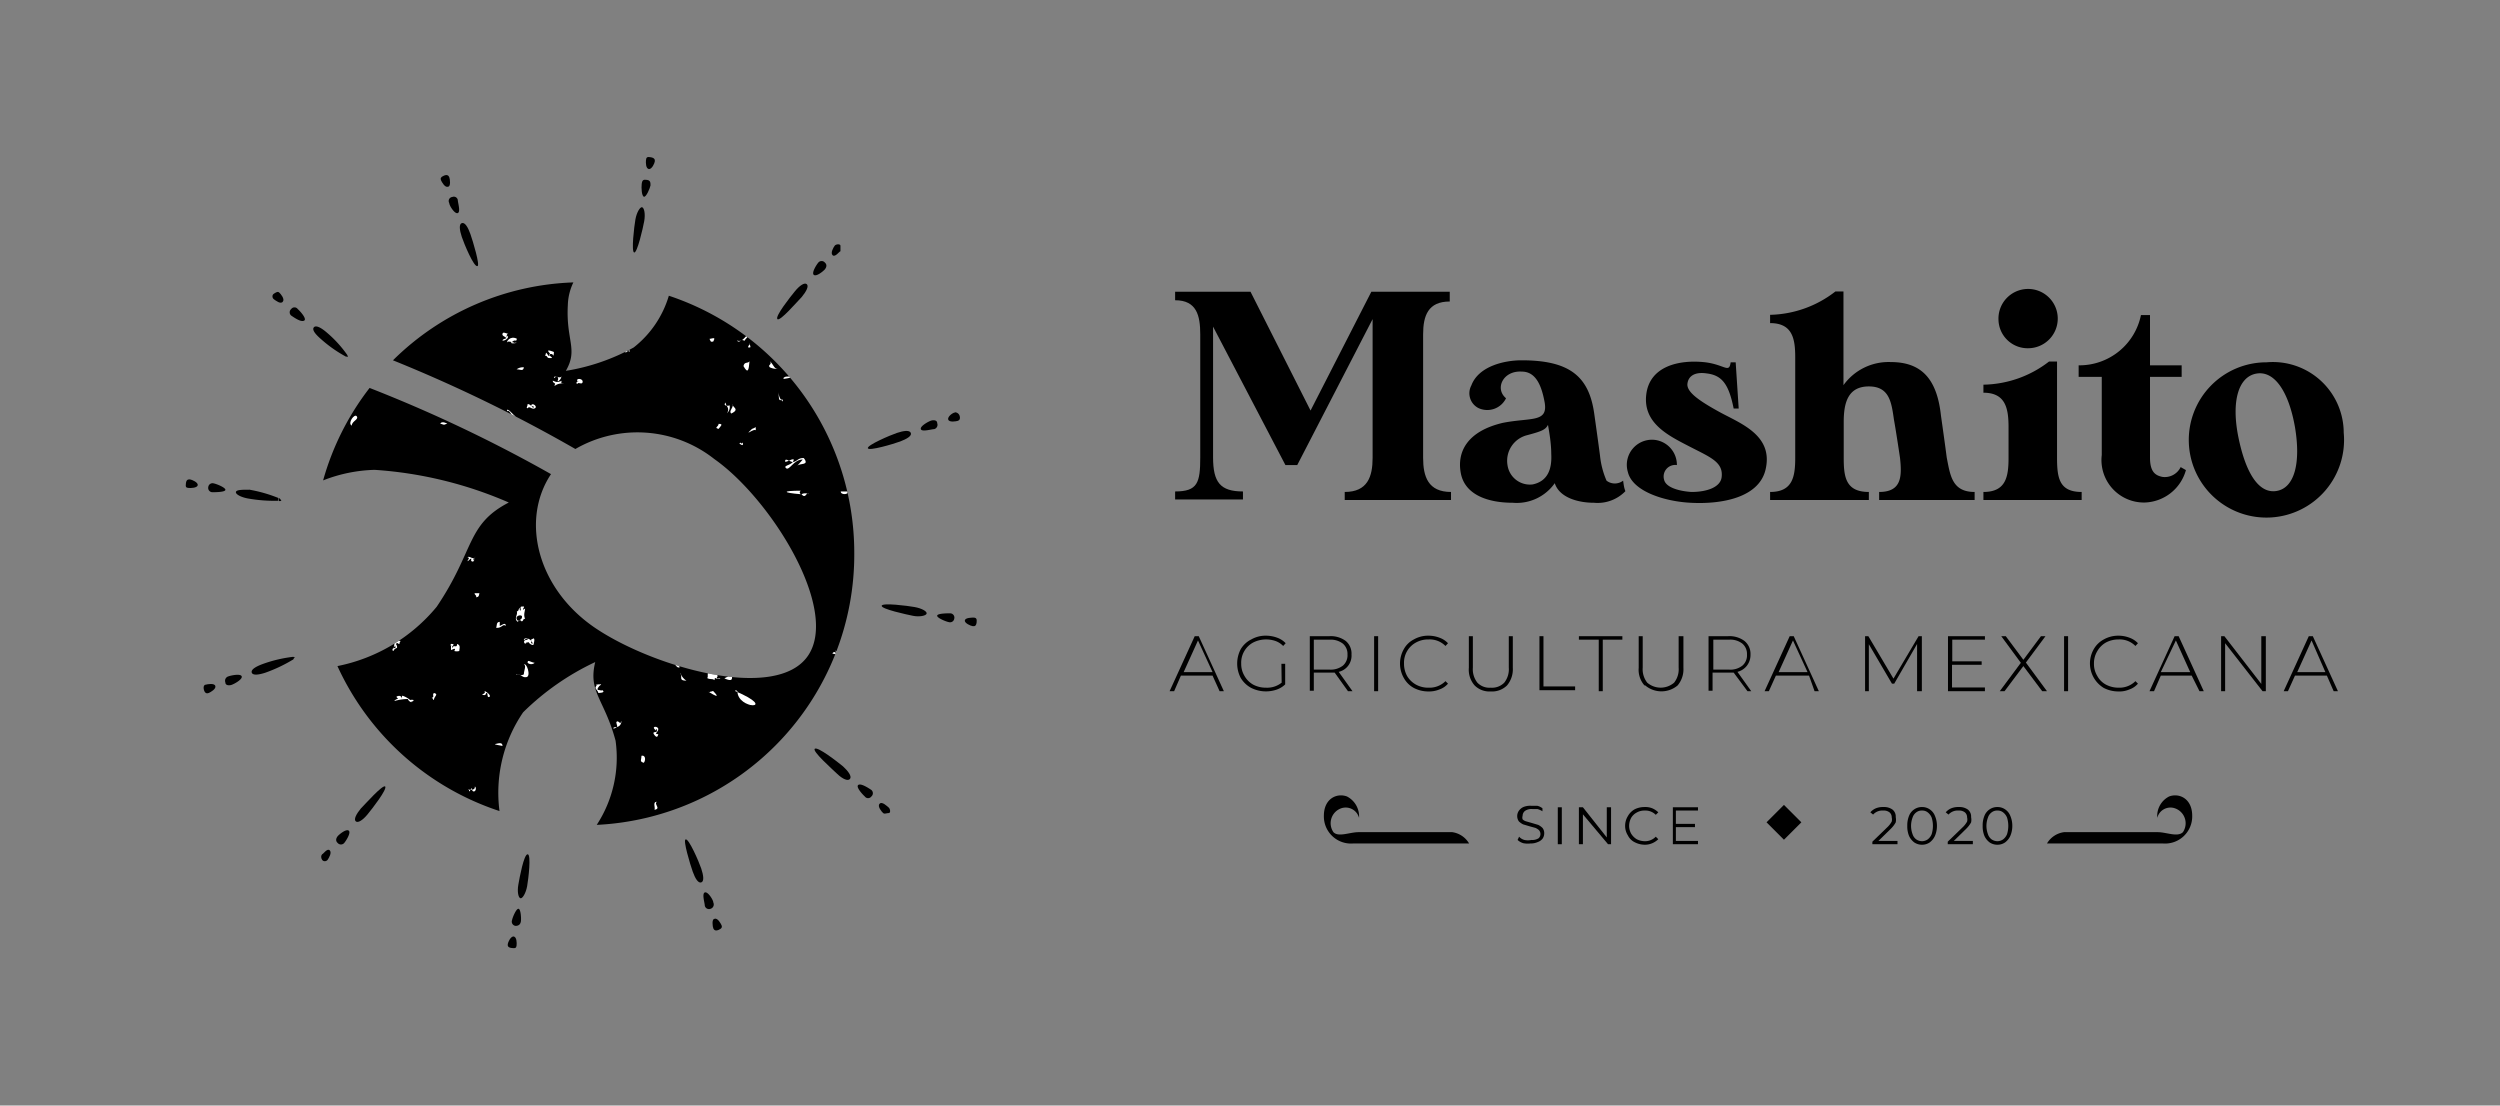 <svg xmlns="http://www.w3.org/2000/svg" xmlns:xlink="http://www.w3.org/1999/xlink" viewBox="0 0 99.5 44"><rect x="0" y="0" width="99.5" height="44" fill="#808080" stroke="none"/><defs><style>.cls-1{fill:none;}.cls-2{clip-path:url(#clip-path);}.cls-3{fill:#fff;fill-rule:evenodd;}</style><clipPath id="clip-path"><path class="cls-1" d="M34,22a10.78,10.78,0,0,0-7.38-10.23,4.09,4.09,0,0,1-1.4,2.06,8.33,8.33,0,0,1-2.7.93c.5-.86,0-1.21.08-2.62a2.21,2.21,0,0,1,.22-.9,10.72,10.72,0,0,0-7.18,3.1,58.9,58.9,0,0,1,7.26,3.53,4.94,4.94,0,0,1,5.53.4c2.26,1.59,5,6,3.72,7.84S26,26.55,23.7,25s-3-4.28-1.77-6.13a56.54,56.54,0,0,0-7.22-3.43,10.72,10.72,0,0,0-1.85,3.68,6,6,0,0,1,2.05-.42A16,16,0,0,1,20.25,20c-1.7.88-1.35,1.9-2.87,4.15a6.86,6.86,0,0,1-3.95,2.36,10.8,10.8,0,0,0,6.45,5.77,5.68,5.68,0,0,1,.94-3.93,10.33,10.33,0,0,1,2.87-2c-.29,1.2.36,1.46.81,3.13a4.89,4.89,0,0,1-.75,3.35A10.77,10.77,0,0,0,34,22Z"/></clipPath></defs><title>Mesa de trabajo 21 copia</title><g id="Capa_2" data-name="Capa 2"><path d="M56.64,13.31v4.91c0,.75.2,1.36,1.11,1.36v.32H53.52v-.32c.91,0,1.11-.61,1.11-1.36V12.7l-3,5.81h-.47L48.28,13v5.2c0,1,.29,1.36,1.19,1.36v.32h-2.7v-.32c.9,0,1-.35,1-1.36V13.31c0-.75-.14-1.36-1-1.36v-.34h3l2.39,4.73,2.42-4.73h3.12V12C56.84,12,56.64,12.56,56.64,13.31Z"/><path d="M64.69,19.55a1.54,1.54,0,0,1-1.25.46c-.64,0-1.38-.21-1.56-.78a1.85,1.85,0,0,1-1.67.78c-1,0-1.91-.32-2.07-1.18s.27-1.67,1.67-2c1.11-.22,1.8,0,1.67-.8-.11-.61-.32-1.24-.91-1.24-.75-.05-1.09.68-.63,1.06a.83.83,0,0,1-1.1.39.66.66,0,0,1-.28-.9c.29-.77,1.32-1,2-1,1.9,0,2.68.63,2.89,2.12.17,1.2.23,1.67.23,1.67a3.36,3.36,0,0,0,.26,1,.54.54,0,0,0,.66,0C64.64,19.42,64.65,19.43,64.69,19.55Zm-2.95-1.48c0-.43-.08-.87-.13-1.16-.1.19-.23.25-.83.41a1.05,1.05,0,0,0-.78,1.2.9.9,0,0,0,1,.76C61.62,19.15,61.77,18.64,61.74,18.07Z"/><path d="M70.28,18.64c-.23,1.16-1.74,1.44-3,1.37-1-.05-2.3-.44-2.49-1.22a1,1,0,0,1,1.09-1.28,1,1,0,0,1,.86,1,.46.46,0,0,0-.51.58c.07.32.62.46,1.09.49.64,0,1.15-.2,1.2-.58.08-.61-.45-.8-1.28-1.23s-1.85-.92-1.72-2.06,1.31-1.41,2.36-1.29c.77.1.94.45,1,0h.2l.12,1.84H69c-.2-1-.48-1.33-1.09-1.4-.42-.06-.71.08-.75.41s.46.68,1.28,1.13S70.56,17.31,70.28,18.64Z"/><path d="M78.59,19.58v.32h-3.8v-.32c.9,0,.91-.62.83-1.36,0,0-.16-1.08-.24-1.51-.1-.7-.18-1.33-1-1.33s-1,.63-1,1.41v1.43c0,.75.07,1.36,1,1.36v.32H70.45v-.32c.9,0,1-.61,1-1.36v-4c0-.74-.11-1.36-1-1.36v-.33a4.38,4.38,0,0,0,2.6-.93h.32v3.73a2.21,2.21,0,0,1,1.88-.92c1.2,0,1.84.64,2,2.13.17,1.19.23,1.67.23,1.67C77.62,18.92,77.69,19.58,78.59,19.58Z"/><path d="M82.85,19.58v.32H78.94v-.32c.9,0,1-.61,1-1.36V17c0-.75-.12-1.37-1-1.37v-.32a4.37,4.37,0,0,0,2.61-.92h.32v3.8C81.87,19,81.94,19.58,82.85,19.58Zm-3.31-6.84a1.18,1.18,0,1,1,1.18,1.12A1.16,1.16,0,0,1,79.54,12.74Z"/><path d="M87,18.71A1.76,1.76,0,0,1,85.37,20a1.69,1.69,0,0,1-1.72-1.89V15h-.92v-.46a2.5,2.5,0,0,0,2.48-2h.36v2h1.26V15H85.57v3.21c0,.56.2.71.49.77a.7.7,0,0,0,.73-.39Z"/><path d="M93.28,17.22a3.09,3.09,0,1,1-3.07-2.8A2.82,2.82,0,0,1,93.28,17.22ZM91.34,17c-.25-1.42-.82-2.26-1.54-2.13s-1,1.12-.71,2.54.81,2.25,1.52,2.13S91.58,18.43,91.34,17Z"/><path d="M48.26,26.89H47l-.27.62h-.18l1-2.19h.16l1,2.19h-.17Zm0-.14-.58-1.26-.57,1.26Z"/><path d="M51,26.42h.15v.82a.93.93,0,0,1-.35.21,1.31,1.31,0,0,1-1-.07,1.08,1.08,0,0,1-.42-.4,1.23,1.23,0,0,1,0-1.14,1,1,0,0,1,.42-.39,1.14,1.14,0,0,1,.58-.15,1.29,1.29,0,0,1,.45.08.87.87,0,0,1,.34.22l-.1.11a.79.79,0,0,0-.31-.2,1.15,1.15,0,0,0-.88.06.91.91,0,0,0-.48.84.92.92,0,0,0,.13.49.91.91,0,0,0,.35.35,1.07,1.07,0,0,0,.51.12.92.92,0,0,0,.62-.2Z"/><path d="M53.65,27.51l-.53-.74-.21,0h-.62v.72h-.16V25.32h.78a1,1,0,0,1,.65.19.65.65,0,0,1,.23.54.66.66,0,0,1-.51.69l.55.77Zm-.74-.86a.79.79,0,0,0,.54-.16.54.54,0,0,0,.18-.44.54.54,0,0,0-.18-.43.79.79,0,0,0-.54-.16h-.62v1.19Z"/><path d="M54.69,25.32h.16v2.19h-.16Z"/><path d="M56.27,27.38a1,1,0,0,1-.4-.4,1.16,1.16,0,0,1,0-1.14.94.94,0,0,1,.4-.39,1.14,1.14,0,0,1,.58-.15,1.23,1.23,0,0,1,.44.08.87.87,0,0,1,.34.22l-.1.11a.88.88,0,0,0-.67-.26,1,1,0,0,0-.5.12.91.91,0,0,0-.48.84,1,1,0,0,0,.12.49.93.93,0,0,0,.36.35,1,1,0,0,0,.5.12.9.9,0,0,0,.67-.26l.1.1a.79.79,0,0,1-.34.23,1.08,1.08,0,0,1-.44.08A1.24,1.24,0,0,1,56.27,27.38Z"/><path d="M58.69,27.28a.94.94,0,0,1-.23-.7V25.32h.16v1.25a.86.86,0,0,0,.18.6.66.66,0,0,0,.53.2.68.68,0,0,0,.54-.2.86.86,0,0,0,.18-.6V25.32h.16v1.26a1,1,0,0,1-.23.7.85.85,0,0,1-.65.24A.83.83,0,0,1,58.69,27.28Z"/><path d="M61.27,25.32h.16v2h1.26v.15H61.27Z"/><path d="M63.63,25.46h-.79v-.14h1.73v.14h-.78v2.05h-.16Z"/><path d="M65.45,27.28a.94.94,0,0,1-.23-.7V25.32h.16v1.25a.86.86,0,0,0,.18.6.82.82,0,0,0,1.07,0,.86.86,0,0,0,.18-.6V25.32H67v1.26a1,1,0,0,1-.23.7,1,1,0,0,1-1.29,0Z"/><path d="M69.55,27.51,69,26.77l-.22,0h-.62v.72H68V25.32h.78a1,1,0,0,1,.65.19.66.66,0,0,1,.24.54.7.7,0,0,1-.14.44.69.69,0,0,1-.38.25l.55.77Zm-.74-.86a.77.77,0,0,0,.54-.16.54.54,0,0,0,.18-.44.54.54,0,0,0-.18-.43.77.77,0,0,0-.54-.16h-.62v1.19Z"/><path d="M72,26.89H70.68l-.28.62h-.17l1-2.19h.16l1,2.19h-.17Zm-.06-.14-.58-1.26-.57,1.26Z"/><path d="M76.3,27.51V25.63l-.91,1.58H75.3l-.92-1.57v1.87h-.15V25.32h.13l1,1.69,1-1.69h.13v2.19Z"/><path d="M79,27.36v.15H77.53V25.32H79v.14h-1.3v.86h1.17v.14H77.69v.9Z"/><path d="M81.28,27.51l-.75-1-.75,1h-.19l.84-1.13-.78-1.06h.18l.7.94.7-.94h.18l-.78,1.05.84,1.14Z"/><path d="M82.15,25.32h.16v2.19h-.16Z"/><path d="M83.73,27.38a1.14,1.14,0,0,1-.4-1.54,1,1,0,0,1,.4-.39,1.17,1.17,0,0,1,.58-.15,1.23,1.23,0,0,1,.44.08.87.87,0,0,1,.34.22l-.1.11a.88.88,0,0,0-.67-.26,1.06,1.06,0,0,0-.5.12.91.91,0,0,0-.35.35.92.92,0,0,0-.13.49.9.9,0,0,0,.13.49.84.84,0,0,0,.35.35,1.06,1.06,0,0,0,.5.12.9.9,0,0,0,.67-.26l.1.1a.79.79,0,0,1-.34.23,1,1,0,0,1-.44.08A1.27,1.27,0,0,1,83.73,27.38Z"/><path d="M87.23,26.89H86l-.27.62h-.18l1-2.19h.16l1,2.19h-.17Zm-.06-.14-.57-1.26L86,26.75Z"/><path d="M90.18,25.32v2.19h-.13L88.56,25.6v1.91H88.4V25.32h.13L90,27.22v-1.9Z"/><path d="M92.61,26.89H91.34l-.28.62h-.17l1-2.19h.16l1,2.19h-.17Zm-.06-.14L92,25.49l-.57,1.26Z"/><path d="M60.63,33.56a.56.56,0,0,1-.23-.13l.06-.13a.44.44,0,0,0,.21.13.66.66,0,0,0,.28,0,.46.46,0,0,0,.29-.07.23.23,0,0,0,0-.33.57.57,0,0,0-.13-.08l-.22-.06-.27-.08a.66.66,0,0,1-.17-.12.37.37,0,0,1,0-.42.45.45,0,0,1,.18-.15.72.72,0,0,1,.31-.05l.24,0a.51.51,0,0,1,.21.1l0,.12a.72.72,0,0,0-.2-.09l-.2,0a.46.46,0,0,0-.29.07.25.25,0,0,0-.1.2.22.22,0,0,0,0,.14.32.32,0,0,0,.14.08l.21.06.27.08a.66.66,0,0,1,.17.12.33.33,0,0,1,.07.21.37.37,0,0,1-.06.21.4.4,0,0,1-.19.14.67.67,0,0,1-.3.06A.87.87,0,0,1,60.63,33.56Z"/><path d="M62,32.13h.16V33.6H62Z"/><path d="M64.12,32.13V33.6H64l-1-1.19V33.6h-.16V32.13H63l.95,1.2v-1.2Z"/><path d="M65.06,33.52a.59.59,0,0,1-.27-.27.7.7,0,0,1-.11-.38.74.74,0,0,1,.11-.39.7.7,0,0,1,.27-.27.87.87,0,0,1,.4-.09.73.73,0,0,1,.3.05.78.78,0,0,1,.24.16l-.1.1a.58.58,0,0,0-.44-.17.61.61,0,0,0-.32.08.56.56,0,0,0-.22.21.69.69,0,0,0-.08.32.65.65,0,0,0,.08.31.66.66,0,0,0,.22.22.72.72,0,0,0,.32.08.59.59,0,0,0,.44-.18l.1.1a.78.78,0,0,1-.24.16.73.73,0,0,1-.3.06A.88.88,0,0,1,65.06,33.52Z"/><path d="M67.58,33.47v.13h-1V32.13h1v.13H66.7v.53h.76v.13H66.7v.55Z"/><path d="M75.52,33.47v.13h-1v-.1l.62-.6a.93.93,0,0,0,.15-.2.35.35,0,0,0,0-.17.25.25,0,0,0-.09-.2.37.37,0,0,0-.25-.07.49.49,0,0,0-.4.16l-.11-.09a.6.6,0,0,1,.22-.16.73.73,0,0,1,.3-.05.57.57,0,0,1,.36.1.35.35,0,0,1,.13.3.54.54,0,0,1,0,.21,1.09,1.09,0,0,1-.19.25l-.5.49Z"/><path d="M76.19,33.53a.67.67,0,0,1-.21-.26,1,1,0,0,1-.07-.4,1,1,0,0,1,.07-.4.55.55,0,0,1,.21-.26.54.54,0,0,1,.31-.09.53.53,0,0,1,.3.09.55.55,0,0,1,.21.26,1,1,0,0,1,.08.4,1,1,0,0,1-.08.4.67.67,0,0,1-.21.26.53.53,0,0,1-.3.09A.54.54,0,0,1,76.19,33.53Zm.53-.12a.49.49,0,0,0,.16-.21,1.11,1.11,0,0,0,0-.66.49.49,0,0,0-.16-.21.34.34,0,0,0-.22-.07.35.35,0,0,0-.23.07.41.41,0,0,0-.15.21.94.94,0,0,0,0,.66.41.41,0,0,0,.15.21.42.42,0,0,0,.23.07A.41.41,0,0,0,76.72,33.41Z"/><path d="M78.52,33.47v.13h-1v-.1l.62-.6a.93.93,0,0,0,.15-.2.35.35,0,0,0,0-.17.25.25,0,0,0-.09-.2.37.37,0,0,0-.25-.07.49.49,0,0,0-.4.16l-.11-.09a.6.6,0,0,1,.22-.16.73.73,0,0,1,.3-.05.57.57,0,0,1,.36.1.35.35,0,0,1,.13.3.54.54,0,0,1,0,.21,1.09,1.09,0,0,1-.19.25l-.5.49Z"/><path d="M79.19,33.53a.67.67,0,0,1-.21-.26,1,1,0,0,1-.07-.4,1,1,0,0,1,.07-.4.55.55,0,0,1,.21-.26.54.54,0,0,1,.31-.09.53.53,0,0,1,.3.09.55.55,0,0,1,.21.26,1,1,0,0,1,.08.4,1,1,0,0,1-.08.4.67.67,0,0,1-.21.26.53.53,0,0,1-.3.09A.54.54,0,0,1,79.19,33.53Zm.53-.12a.49.49,0,0,0,.16-.21,1.11,1.11,0,0,0,0-.66.49.49,0,0,0-.16-.21.34.34,0,0,0-.22-.07.35.35,0,0,0-.23.07.41.41,0,0,0-.15.21.94.94,0,0,0,0,.66.41.41,0,0,0,.15.21.42.42,0,0,0,.23.07A.41.41,0,0,0,79.72,33.41Z"/><rect x="70.51" y="32.24" width="0.98" height="0.98" transform="translate(43.94 -40.62) rotate(45)"/><path d="M81.47,33.57h4.61a1.08,1.08,0,0,0,1.17-1.1c0-.69-.52-.92-.92-.77a.87.87,0,0,0-.47.85.54.54,0,0,1,.7-.38.63.63,0,0,1,.32.95c-.21.21-.66,0-1,0H82.15A.93.93,0,0,0,81.47,33.57Z"/><path d="M58.47,33.57H53.86a1.08,1.08,0,0,1-1.17-1.1c0-.69.52-.92.92-.77a.89.89,0,0,1,.48.85.55.55,0,0,0-.71-.38.63.63,0,0,0-.31.95c.2.21.65,0,1,0H57.8A.93.93,0,0,1,58.47,33.57Z"/><path d="M19,10.59c.12,0-.18-1-.28-1.28s-.22-.47-.34-.43-.09.28,0,.55S18.86,10.64,19,10.59Z"/><path d="M17.88,8.08c0,.1.22.45.34.4s0-.42,0-.52A.16.16,0,0,0,18,7.84.16.16,0,0,0,17.88,8.08Z"/><path d="M17.83,7.43c.12,0,.08-.31.05-.38s-.09-.11-.21-.06-.15.11-.12.18S17.71,7.48,17.83,7.43Z"/><path d="M13,13.23c-.22-.19-.43-.3-.51-.2s.07.28.29.47a5.19,5.19,0,0,0,1,.7l.05-.06A4.69,4.69,0,0,0,13,13.23Z"/><path d="M12.12,12.75c.08-.09-.19-.38-.27-.45a.16.16,0,0,0-.26,0,.17.17,0,0,0,0,.26C11.71,12.64,12,12.85,12.12,12.75Z"/><path d="M11.26,12c.08-.1-.09-.31-.15-.36s-.13,0-.21.05-.07.17,0,.22S11.18,12.13,11.26,12Z"/><path d="M9.93,19.49c-.28,0-.52,0-.54.09s.2.21.48.26a6,6,0,0,0,1.21.09s0-.07,0-.11A5.7,5.7,0,0,0,9.93,19.49Z"/><path d="M8.51,19.24a.17.17,0,0,0-.22.14.17.17,0,0,0,.16.21c.11,0,.5,0,.52-.09S8.62,19.26,8.51,19.24Z"/><path d="M7.56,19.08c-.07,0-.14,0-.16.15s0,.18.1.19.35,0,.37-.11S7.64,19.09,7.56,19.08Z"/><path d="M10.45,26.43c-.27.1-.47.22-.43.34s.28.09.55,0a5.94,5.94,0,0,0,1.11-.53.69.69,0,0,1,0-.1A5.32,5.32,0,0,0,10.45,26.43Z"/><path d="M9.09,26.92a.18.18,0,0,0-.12.24c0,.12.14.13.24.1s.45-.22.41-.34S9.2,26.88,9.09,26.92Z"/><path d="M8.19,27.25c-.07,0-.11.09-.07.22s.12.14.19.11.3-.16.26-.28S8.26,27.23,8.19,27.25Z"/><path d="M14.36,32.18c-.18.22-.29.43-.2.51s.29-.06.47-.28.79-1,.7-1.11h0C15.22,31.23,14.54,32,14.36,32.18Z"/><path d="M13.44,33.28c-.07.09-.09.19,0,.27a.17.17,0,0,0,.26,0c.07-.08.28-.41.18-.49S13.51,33.2,13.44,33.28Z"/><path d="M12.82,34c-.05.06-.05.14,0,.22s.17.07.22,0,.18-.29.08-.38S12.86,34,12.82,34Z"/><path d="M20.63,35.21c-.05.28,0,.51.08.54s.22-.2.27-.48S21.15,34,21,34,20.68,34.92,20.63,35.21Z"/><path d="M20.38,36.62a.17.17,0,0,0,.14.23c.12,0,.19-.06.21-.17s0-.49-.09-.51S20.4,36.51,20.38,36.62Z"/><path d="M20.44,37.27c-.12,0-.22.23-.23.3s0,.14.15.16.19,0,.2-.1S20.57,37.29,20.44,37.27Z"/><path d="M27.29,33.41c-.12,0,.18,1,.28,1.28s.22.47.34.43.09-.28,0-.55S27.41,33.36,27.29,33.41Z"/><path d="M28.39,35.92c0-.1-.22-.45-.34-.4s0,.42,0,.52a.17.17,0,0,0,.23.13A.18.18,0,0,0,28.39,35.92Z"/><path d="M28.44,36.57c-.12,0-.08.31-.05.38s.09.11.21.06.15-.11.12-.18S28.56,36.52,28.44,36.57Z"/><path d="M33.55,30.5c-.22-.18-1-.79-1.12-.7s.67.79.89,1,.43.3.51.2S33.76,30.69,33.55,30.5Z"/><path d="M34.15,31.25c-.08.09.19.38.27.45a.16.16,0,0,0,.26,0,.17.17,0,0,0,0-.26C34.56,31.36,34.24,31.15,34.15,31.25Z"/><path d="M35,32c-.08.1.09.31.15.36s.13,0,.22,0,.06-.17,0-.22S35.09,31.87,35,32Z"/><path d="M36.4,24.16c-.28-.05-1.29-.18-1.31-.05s1,.35,1.25.4.52,0,.54-.09S36.68,24.21,36.4,24.16Z"/><path d="M37.82,24.41c-.11,0-.5,0-.52.09s.35.24.46.26a.17.17,0,0,0,.22-.14A.17.17,0,0,0,37.82,24.41Z"/><path d="M38.77,24.58c-.08,0-.35,0-.37.11s.23.22.31.23.14,0,.16-.15S38.84,24.59,38.77,24.58Z"/><path d="M35.83,17.57c.26-.1.47-.22.42-.34s-.28-.09-.55,0-1.2.49-1.16.61S35.56,17.67,35.83,17.57Z"/><path d="M37.3,16.84c0-.12-.14-.13-.24-.1s-.45.22-.41.34.42,0,.53,0A.18.18,0,0,0,37.3,16.84Z"/><path d="M38,16.42c-.07,0-.3.16-.26.28s.31.07.38.05.11-.09.07-.21S38,16.39,38,16.42Z"/><path d="M31.91,11.82c.18-.22.29-.43.2-.51s-.29.06-.47.28-.8,1-.7,1.11S31.73,12,31.91,11.82Z"/><path d="M32.83,10.72c.07-.09.09-.19,0-.27a.17.17,0,0,0-.26,0c-.07.08-.28.41-.18.49S32.76,10.8,32.83,10.72Z"/><path d="M33.45,10c0-.06,0-.14,0-.22s-.18-.07-.23,0-.18.29-.08.38S33.41,10,33.45,10Z"/><path d="M25.64,8.8c.05-.29,0-.52-.08-.55s-.22.2-.27.48-.17,1.29-.05,1.32S25.59,9.08,25.64,8.8Z"/><path d="M25.89,7.38c0-.11,0-.2-.14-.22s-.19,0-.21.16,0,.49.09.51S25.87,7.49,25.89,7.38Z"/><path d="M25.83,6.73c.12,0,.22-.23.23-.3s0-.14-.15-.17-.19,0-.2.11S25.7,6.71,25.83,6.73Z"/><path d="M13.83,14.14l-.05.06s.05,0,.06,0S13.84,14.17,13.83,14.14Z"/><path d="M11.1,19.82s0,.08,0,.11.1,0,.1,0S11.15,19.84,11.1,19.82Z"/><path d="M11.73,26.15s0,0-.09,0a.69.69,0,0,0,0,.1S11.74,26.17,11.73,26.15Z"/><polygon points="15.33 31.3 15.33 31.3 15.33 31.3 15.33 31.3"/><path d="M34,22a10.78,10.78,0,0,0-7.38-10.23,4.09,4.09,0,0,1-1.4,2.06,8.33,8.33,0,0,1-2.7.93c.5-.86,0-1.21.08-2.62a2.21,2.21,0,0,1,.22-.9,10.72,10.72,0,0,0-7.18,3.1,58.9,58.9,0,0,1,7.26,3.53,4.94,4.94,0,0,1,5.53.4c2.26,1.59,5,6,3.72,7.84S26,26.55,23.7,25s-3-4.28-1.77-6.13a56.54,56.54,0,0,0-7.22-3.43,10.72,10.72,0,0,0-1.85,3.68,6,6,0,0,1,2.05-.42A16,16,0,0,1,20.25,20c-1.7.88-1.35,1.9-2.87,4.15a6.86,6.86,0,0,1-3.95,2.36,10.8,10.8,0,0,0,6.45,5.77,5.68,5.68,0,0,1,.94-3.93,10.33,10.33,0,0,1,2.87-2c-.29,1.2.36,1.46.81,3.13a4.89,4.89,0,0,1-.75,3.35A10.77,10.77,0,0,0,34,22Z"/><g class="cls-2"><path class="cls-3" d="M13.93,13.85c-.06-.06-.23-.07-.24,0S13.92,14,13.93,13.85Z"/><path class="cls-3" d="M20.85,14.62a.42.42,0,0,0-.29.08C20.72,14.7,20.82,14.79,20.85,14.62Z"/><path class="cls-3" d="M28.39,13.59c.07-.15.07-.15-.16-.1C28.29,13.52,28.24,13.64,28.39,13.59Z"/><path class="cls-3" d="M29.59,14.57c.18.32.21.17.24-.19C29.76,14.48,29.63,14.38,29.59,14.57Z"/><path class="cls-3" d="M28.6,16.87c0,.12-.2.15,0,.2C28.64,17,28.83,16.86,28.6,16.87Z"/><path class="cls-3" d="M23.24,29.08V29c-.07,0-.18,0-.19,0S23.09,29.13,23.24,29.08Z"/><path class="cls-3" d="M20,29.69c0-.17-.17-.1-.28-.08S19.94,29.67,20,29.69Z"/><path class="cls-3" d="M33.72,19.56l-.26,0C33.46,19.72,33.82,19.68,33.72,19.56Z"/><path class="cls-3" d="M25.1,20.52c-.12,0-.35-.05-.38,0C24.88,20.64,25,20.65,25.1,20.52Z"/><path class="cls-3" d="M2.43,21.45c0-.77-.18,0-.24,0C2.3,21.4,2.29,21.49,2.43,21.45Z"/><path class="cls-3" d="M18.94,23.77c.13,0,.12-.08.14-.16h-.19C18.88,23.69,19,23.7,18.94,23.77Z"/><path class="cls-3" d="M27.06,26.55c-.12-.09-.44-.46-.43-.39C26.83,26.33,26.92,26.64,27.06,26.55Z"/><path class="cls-3" d="M21,26.38a.21.21,0,0,0,.28,0C21.09,26.35,21,26.23,21,26.38Z"/><path class="cls-3" d="M25.62,30.36c.07-.06.1-.32-.09-.28C25.53,30.26,25.44,30.3,25.62,30.36Z"/><path class="cls-3" d="M15.7,30.61c0,.15-.24,0-.15.2S15.91,30.62,15.7,30.61Z"/><path class="cls-3" d="M14.88,31.87c.13.12.19-.11.29,0,0-.11-.17-.23-.24-.12s.1,0,.1,0S14.9,31.82,14.88,31.87Z"/><path class="cls-3" d="M23.09,31.91c-.44-.14-.19.18,0,0Z"/><path class="cls-3" d="M26.15,31.91c-.19,0-.06.22-.1.32C26.33,32.18,26,32,26.15,31.91Z"/><path class="cls-3" d="M34.45,33.39c-.07-.07.08-.2.24-.33-.16,0-.16.13-.34.19C34.33,33.37,34.33,33.46,34.45,33.39Z"/><path class="cls-3" d="M41.47,32.55c.05,0-.88-.66-.1.09C41.37,32.59,41.46,32.6,41.47,32.55Z"/><path class="cls-3" d="M20,13.56c.15,0,.29-.16.19-.2,0,.2-.08-.09.05-.08-.11,0-.21-.09-.24,0s.09.11.14.16S20,13.47,20,13.56Z"/><path class="cls-3" d="M20.18,13.64c0-.13.43.07.29,0s-.06,0,0,0,.09,0,.1,0-.18.06-.24,0c.18-.11.08-.09.24-.08-.06,0,0,0,0-.08C20.31,13.35,20.15,13.59,20.18,13.64Z"/><path class="cls-3" d="M15.7,25.79c.09,0,0-.07.05-.08s.05,0,0,0-.2.17-.09.2a.19.19,0,0,1,.14-.12.17.17,0,0,0-.05-.16c.11-.08.06,0,.15,0a.15.15,0,0,1,.05-.12c-.19,0,0-.07-.1-.13.06,0,.11.08.14,0s-.18,0-.19-.08c.16,0,.07-.08,0-.08s-.08.08,0,.16-.05,0-.09,0,0-.2-.05-.12.13.23,0,.21C15.77,25.65,15.59,25.88,15.7,25.79Z"/><path class="cls-3" d="M18.08,25.91a.37.37,0,0,0,.2,0s0,.1,0,0,.07-.23-.09-.28c0,.19-.13,0-.19.16-.05-.08.14-.14,0-.16s0,.08-.05.08,0-.05,0,0,0,.14,0,.16S18.19,25.73,18.08,25.91Z"/><path class="cls-3" d="M24.86,13.89s-.09.09,0,.12.05,0,.09,0,0-.08.05-.08,0,.08.05.08v-.12c-.16,0-.1-.16-.24-.17a.2.2,0,0,0,0,.25C24.77,13.92,24.82,13.9,24.86,13.89Z"/><path class="cls-3" d="M31.35,14.25c-.54-.09.54-.09,0-.24,0,0,.15-.22.05-.12s-.18,0-.2.08.19.16.1.16c-.85-.63-.08.16-.14.12S31.31,14.32,31.35,14.25Z"/><path class="cls-3" d="M21.85,14.25s0,0,.1,0-.19-.13-.05-.16.12.16.14,0,0-.07,0-.08-.32-.13-.2,0,0,.16,0,.16c-.13-.16-.09-.19-.14,0C21.79,14.14,21.76,14.25,21.85,14.25Z"/><path class="cls-3" d="M14.07,14.09s0,.11,0,.12c0-.16.21-.08.24-.12s-.06,0-.05,0-.12-.05-.19,0,0-.05-.05,0S14.08,14.06,14.07,14.09Z"/><path class="cls-3" d="M30.64,14.62a.65.65,0,0,0,.32.06c-.15,0-.15-.13-.32-.31C30.75,14.52,30.54,14.51,30.64,14.62Z"/><path class="cls-3" d="M29.62,13.57a1.71,1.71,0,0,1,.33-.33c-.27,0-.34.42-.62.31C29.43,13.69,29.51,13.45,29.62,13.57Z"/><path class="cls-3" d="M22.19,15c.06.11,0,.13,0,.17s.17-.08.15-.21c0,.16-.33-.07-.29.09C22.1,15,22.13,15,22.19,15Z"/><path class="cls-3" d="M29.84,13.69c-.09.14-.09.14,0,.14S29.76,13.59,29.84,13.69Z"/><path class="cls-3" d="M22.38,15.15c-.22.08-.22.06-.38,0,0,.08.06.08.09.12s-.07.06,0,.08a.44.44,0,0,1,.34-.08A.06.06,0,0,1,22.38,15.15Z"/><path class="cls-3" d="M23,15.27c0-.08.19.07.19-.08s-.32-.14-.19,0C23.1,15.08,22.82,15.28,23,15.27Z"/><path class="cls-3" d="M23.81,27.58s0,0,0,0,.34,0,.15-.12c0,.05-.08,0-.15,0s0-.14.1-.2-.28,0-.19,0-.07.07,0,.16S23.81,27.54,23.81,27.58Z"/><path class="cls-3" d="M33.42,14.15c-.52.29-.2.29.15.29C33.6,14.28,33.39,14.31,33.42,14.15Z"/><path class="cls-3" d="M19.28,27.5c.09.13-.19.13-.05.16s.08-.07.14-.08,0,.2.1.16S19.39,27.54,19.28,27.5Z"/><path class="cls-3" d="M17.27,27.86c0-.15.21-.23,0-.28-.09.1.05.14-.09.2C17.24,27.78,17.22,27.85,17.27,27.86Z"/><path class="cls-3" d="M16,27.7s0,.11,0,.12,0-.15-.15-.12,0,.08-.05.08,0,0,0,0c.14,0-.11.07-.1.12a2,2,0,0,1,.53-.08.23.23,0,0,0,.14.13c0-.06.08,0,.09-.09a.29.29,0,0,0-.14,0C16.26,27.79,16,27.66,16,27.7Z"/><path class="cls-3" d="M31,15.82a.79.79,0,0,1,0-.23.42.42,0,0,0,.16.39s0-.13-.07-.07S31,15.86,31,15.82Z"/><path class="cls-3" d="M31.2,15.08s.9-.14.08-.09C31.23,15,31.14,15.05,31.2,15.08Z"/><path class="cls-3" d="M34.57,14.86c-.13.45.1.27.3.17C34.76,15,34.72,14.74,34.57,14.86Z"/><path class="cls-3" d="M21,16.25c.07-.12.17.07.29,0s-.1-.23-.14-.13.11,0,.09.09-.1-.13-.24-.13C21,16.19,20.92,16.23,21,16.25Z"/><path class="cls-3" d="M20.18,16.37c.08-.09.17.15.24.2-.12,0-.25-.18-.24,0,.06,0,.34.1.34,0C20.46,16.56,20.15,16.15,20.18,16.37Z"/><path class="cls-3" d="M14,16.94c0-.18.29-.24.2-.37S13.82,16.85,14,16.94Z"/><path class="cls-3" d="M28,19.11a.36.36,0,0,1,.06.24c-.51-.22.52-.27-.21-.41,0,.12-.05.36.07.46S27.77,19.13,28,19.11Z"/><path class="cls-3" d="M17.8,16.86s0,0,0,0-.21-.12-.28,0C17.74,16.92,17.61,16.92,17.8,16.86Z"/><path class="cls-3" d="M29.93,17.07c-.37.35.1-.05.15.06C30.06,16.93,30.14,17,29.93,17.07Z"/><path class="cls-3" d="M29.06,16.13c-.15.05-.29,0-.18-.11,0,.16.18.18.06.43C29.12,16.24,29,16.13,29.06,16.13Z"/><path class="cls-3" d="M29.1,16.46c.39-.18,0-.26.07-.38C29.18,16.26,29,16.35,29.1,16.46Z"/><path class="cls-3" d="M29.43,17.66c.14.08.14.08.14-.05C29.48,17.73,29.49,17.54,29.43,17.66Z"/><path class="cls-3" d="M22.91,30.51c-.1,0,.07-.11-.1-.12,0,.09-.21,0-.24,0s-.05.12,0,.16C22.61,30.35,22.9,30.58,22.91,30.51Z"/><path class="cls-3" d="M14.79,30.75c0,.06-.08,0-.09.08s.06.06.14,0,0,0,.05-.08a.06.06,0,0,1-.05-.08c-.15,0-.38.11-.29.16S14.67,30.76,14.79,30.75Z"/><path class="cls-3" d="M31.6,18.38c-.12.06-.37-.22-.35,0,.11,0,.22-.11.34-.1,0,.25-.44.22-.31.35s.31-.35.67-.34l-.22.25c.11-.12.5,0,.26-.31C31.77,18.22,31.73,18.35,31.6,18.38Z"/><path class="cls-3" d="M27.14,19a.76.76,0,0,1,.06-.39c-.33.12.49.41-.25.41Z"/><path class="cls-3" d="M31.87,19.53c-.76,0-.73.08,0,.14C31.82,19.62,31.81,19.58,31.87,19.53Z"/><path class="cls-3" d="M31.9,19.67c.18.21.18-.12.3,0A.33.33,0,0,0,31.9,19.67Z"/><path class="cls-3" d="M20.57,33.32s-.16.15-.05.16.14-.08.09-.21-.33.15-.23.21A.34.34,0,0,1,20.57,33.32Z"/><path class="cls-3" d="M31,23.25a.39.39,0,0,0,.18,0c-.41-.14-.56-.55-.89-.55C30.88,23,30.69,23.08,31,23.25Z"/><path class="cls-3" d="M16.51,22.15c.06.17-.14.12-.19.2s.12,0,0,.08,0-.05,0,0,.13-.13.24-.16.2.08,0,.12c0,0,0-.05,0,0,.16.11.15-.16.09-.2C16.64,22.38,16.56,22.16,16.51,22.15Z"/><path class="cls-3" d="M18.65,22.31s.06-.07.1-.08-.05.1.05.12,0-.12.05-.12,0,.17,0,.08.12-.22.05-.12-.25-.1-.29,0C18.77,22.17,18.5,22.41,18.65,22.31Z"/><path class="cls-3" d="M22.81,35s-.21-.12-.09,0,.18.16.19.09,0-.17-.05-.25c-.24.08,0,0-.19-.08,0,.17,0,.16.19.12C22.74,34.92,22.94,35,22.81,35Z"/><path class="cls-3" d="M22.33,35.63s0,.06.05,0-.05-.09-.05-.17.06,0,0,0a.19.19,0,0,1-.14.12c0-.07.07-.1,0-.12C22.06,35.64,22.27,35.59,22.33,35.63Z"/><path class="cls-3" d="M28.83,27c.5.22.19-.17.37-.25C29.21,26.9,29,26.89,28.83,27Z"/><path class="cls-3" d="M20.61,24.75c.12-.22.12.14.24-.12,0,0-.09,0-.1,0s-.14.16-.19,0,.32-.21.19,0h.15c-.08-.15,0-.33,0-.41-.19.13,0-.08-.05-.08s0,0-.09,0,0,.15-.05.16,0-.18-.05-.08,0,.07-.09.12C20.62,24.47,20.43,24.63,20.61,24.75Z"/><path class="cls-3" d="M30.65,24.38c0-.05.16-.05.16-.05-.31-.26-.31.26-.44.16C30.6,24.5,30.35,24.33,30.65,24.38Z"/><path class="cls-3" d="M28.66,27c.05,0-.1,0-.16,0S28.71,27.05,28.66,27Z"/><path class="cls-3" d="M20.13,24.91c0-.18-.19,0-.24,0v-.16c-.14,0-.11.14-.14.24C20,25,20,24.81,20.13,24.91Z"/><path class="cls-3" d="M29.25,27.5c1.79.76.08.76.1,0C29.28,27.55,29.36,27.41,29.25,27.5Z"/><path class="cls-3" d="M27.09,26.83c.07.13-.08.26.23.26a.56.56,0,0,1-.24-.31S27.12,26.82,27.09,26.83Z"/><path class="cls-3" d="M28.26,27.58c-.32-.23.61.42.12-.08C28.31,27.54,28.21,27.51,28.26,27.58Z"/><path class="cls-3" d="M30.46,25.53c.9.07.38-.07-.06-.05C30.41,25.4,30.56,25.51,30.46,25.53Z"/><path class="cls-3" d="M21.23,25.4c0,.05-.08,0-.09.08s.16.16,0,.12c0,0,0,0,0-.08s-.24-.16-.28-.08.05,0,.05,0-.06,0,0,0,.08-.05.09,0-.16,0-.14.12.16,0,.05,0a.29.29,0,0,0,.14,0c0,.06.18.16.19.08S21.3,25.43,21.23,25.4Z"/><path class="cls-3" d="M29.85,28.05C29.8,28,30,28,30,28S29.71,28.11,29.85,28.05Z"/><path class="cls-3" d="M20.56,26.86c.22-.05.19.12.39.09s0-.62-.1-.49c.11,0,0,.25,0,.36S20.43,26.8,20.56,26.86Z"/><path class="cls-3" d="M28.3,26.74s.05,0,0,0-.06,0-.1,0c-.07.12,0,.14-.05.25.13.07.18,0,.29.08,0-.18.09,0,.09-.08s.08-.07,0-.13S28.37,26.81,28.3,26.74Z"/><path class="cls-3" d="M31.68,25.73c0-.08.6-.08.09-.29C31.83,25.59,31.52,25.63,31.68,25.73Z"/><path class="cls-3" d="M33.25,26.05c.14,0,.33-.11.24-.08s-.13,0-.24-.08c.09.23,0,0-.09.08S33.23,26,33.25,26.05Z"/><path class="cls-3" d="M30.2,26.22c0-.06.24-.09.09-.13,0,0,0,.05-.05,0s.07-.09,0-.12S30,26.18,30.2,26.22Z"/><path class="cls-3" d="M24.48,28.94c.05,0,.19,0,.24-.16s-.06,0,0,0,0,0,0,0-.05,0-.1-.05-.05,0-.09,0c0,.14.1.18-.05.25s0-.1-.05,0S24.44,28.92,24.48,28.94Z"/><path class="cls-3" d="M26.15,29.06c0,.05,0,.07-.1.08s0,.13.05.17.08,0,.1-.09c-.2,0,0-.08,0-.2s-.26-.13-.15,0,.06,0,.05,0-.12,0-.05,0S26.13,29,26.15,29.06Z"/><path class="cls-3" d="M22.85,31s.06,0,0,0,.08.11.1.21-.05,0,0,0,.19.05.24-.08C23,31.05,22.92,31.14,22.85,31Z"/><path class="cls-3" d="M18.61,31.46s.05,0,0,0,0,0,0,0c.12-.16,0,.14.1,0s0-.06.05-.08,0,.11.09.12.12-.15.05-.2C18.91,31.52,18.64,31.37,18.61,31.46Z"/><path class="cls-3" d="M6.67,31.58s.06,0,0,0c-.09.16-.19-.16-.23,0s-.07,0,.14.21c0,0-.08-.06-.1,0s0,.07.1.08,0-.08,0-.08-.1-.08-.1-.17h.14c0,.09.08.2.1.09s0-.05,0-.09S6.68,31.62,6.67,31.58Z"/><path class="cls-3" d="M33.86,29.23c0,.07-.18.07-.18.2h.47c-.16-.78-.16,0-.36-.05C33.85,29.35,33.94,29.21,33.86,29.23Z"/><path class="cls-3" d="M3.62,31.79h0c-.11-.05-.22.09-.23,0a.15.15,0,0,1,.23,0h0s.06.07,0,0,0,0,0-.12H3.38a.17.17,0,0,1,0,.12C3.42,31.84,3.55,31.91,3.62,31.79Z"/><path class="cls-3" d="M13,32c0-.05-.19-.21-.28-.08C12.88,32.12,13.56,32,13,32Z"/><path class="cls-3" d="M42.37,31.48c-.08-.76.08,0,.08,0,.15-.26-.31,0-.25-.24C42.29,31.36,42.12,31.49,42.37,31.48Z"/><path class="cls-3" d="M14.54,35.12c1,.06,0-.07,0-.12S14.47,35.1,14.54,35.12Z"/><path class="cls-3" d="M12.55,32c0,.1-.17.18-.05.2s.36,0,.24,0A.6.6,0,0,1,12.55,32Z"/><path class="cls-3" d="M13,32.15c-.14,0-.2-.22-.33-.08,0,.07.23,0,.19.12S13,32.2,13,32.15Z"/><path class="cls-3" d="M42.38,32.7a2,2,0,0,0-.52.08,1.54,1.54,0,0,0,.37.15C42,32.74,42.55,32.73,42.38,32.7Z"/><path class="cls-3" d="M21.09,34.15c-.07,0,0,.15-.1.16s.14-.17,0-.2,0,.08,0,.08,0,.07,0,.16S21.21,34.2,21.09,34.15Z"/><path class="cls-3" d="M34,34.17c-.1.07-.1.2-.1.33,0-.13,0-.13.14-.14C33.87,34.41,34.13,34.17,34,34.17Z"/></g></g></svg>
